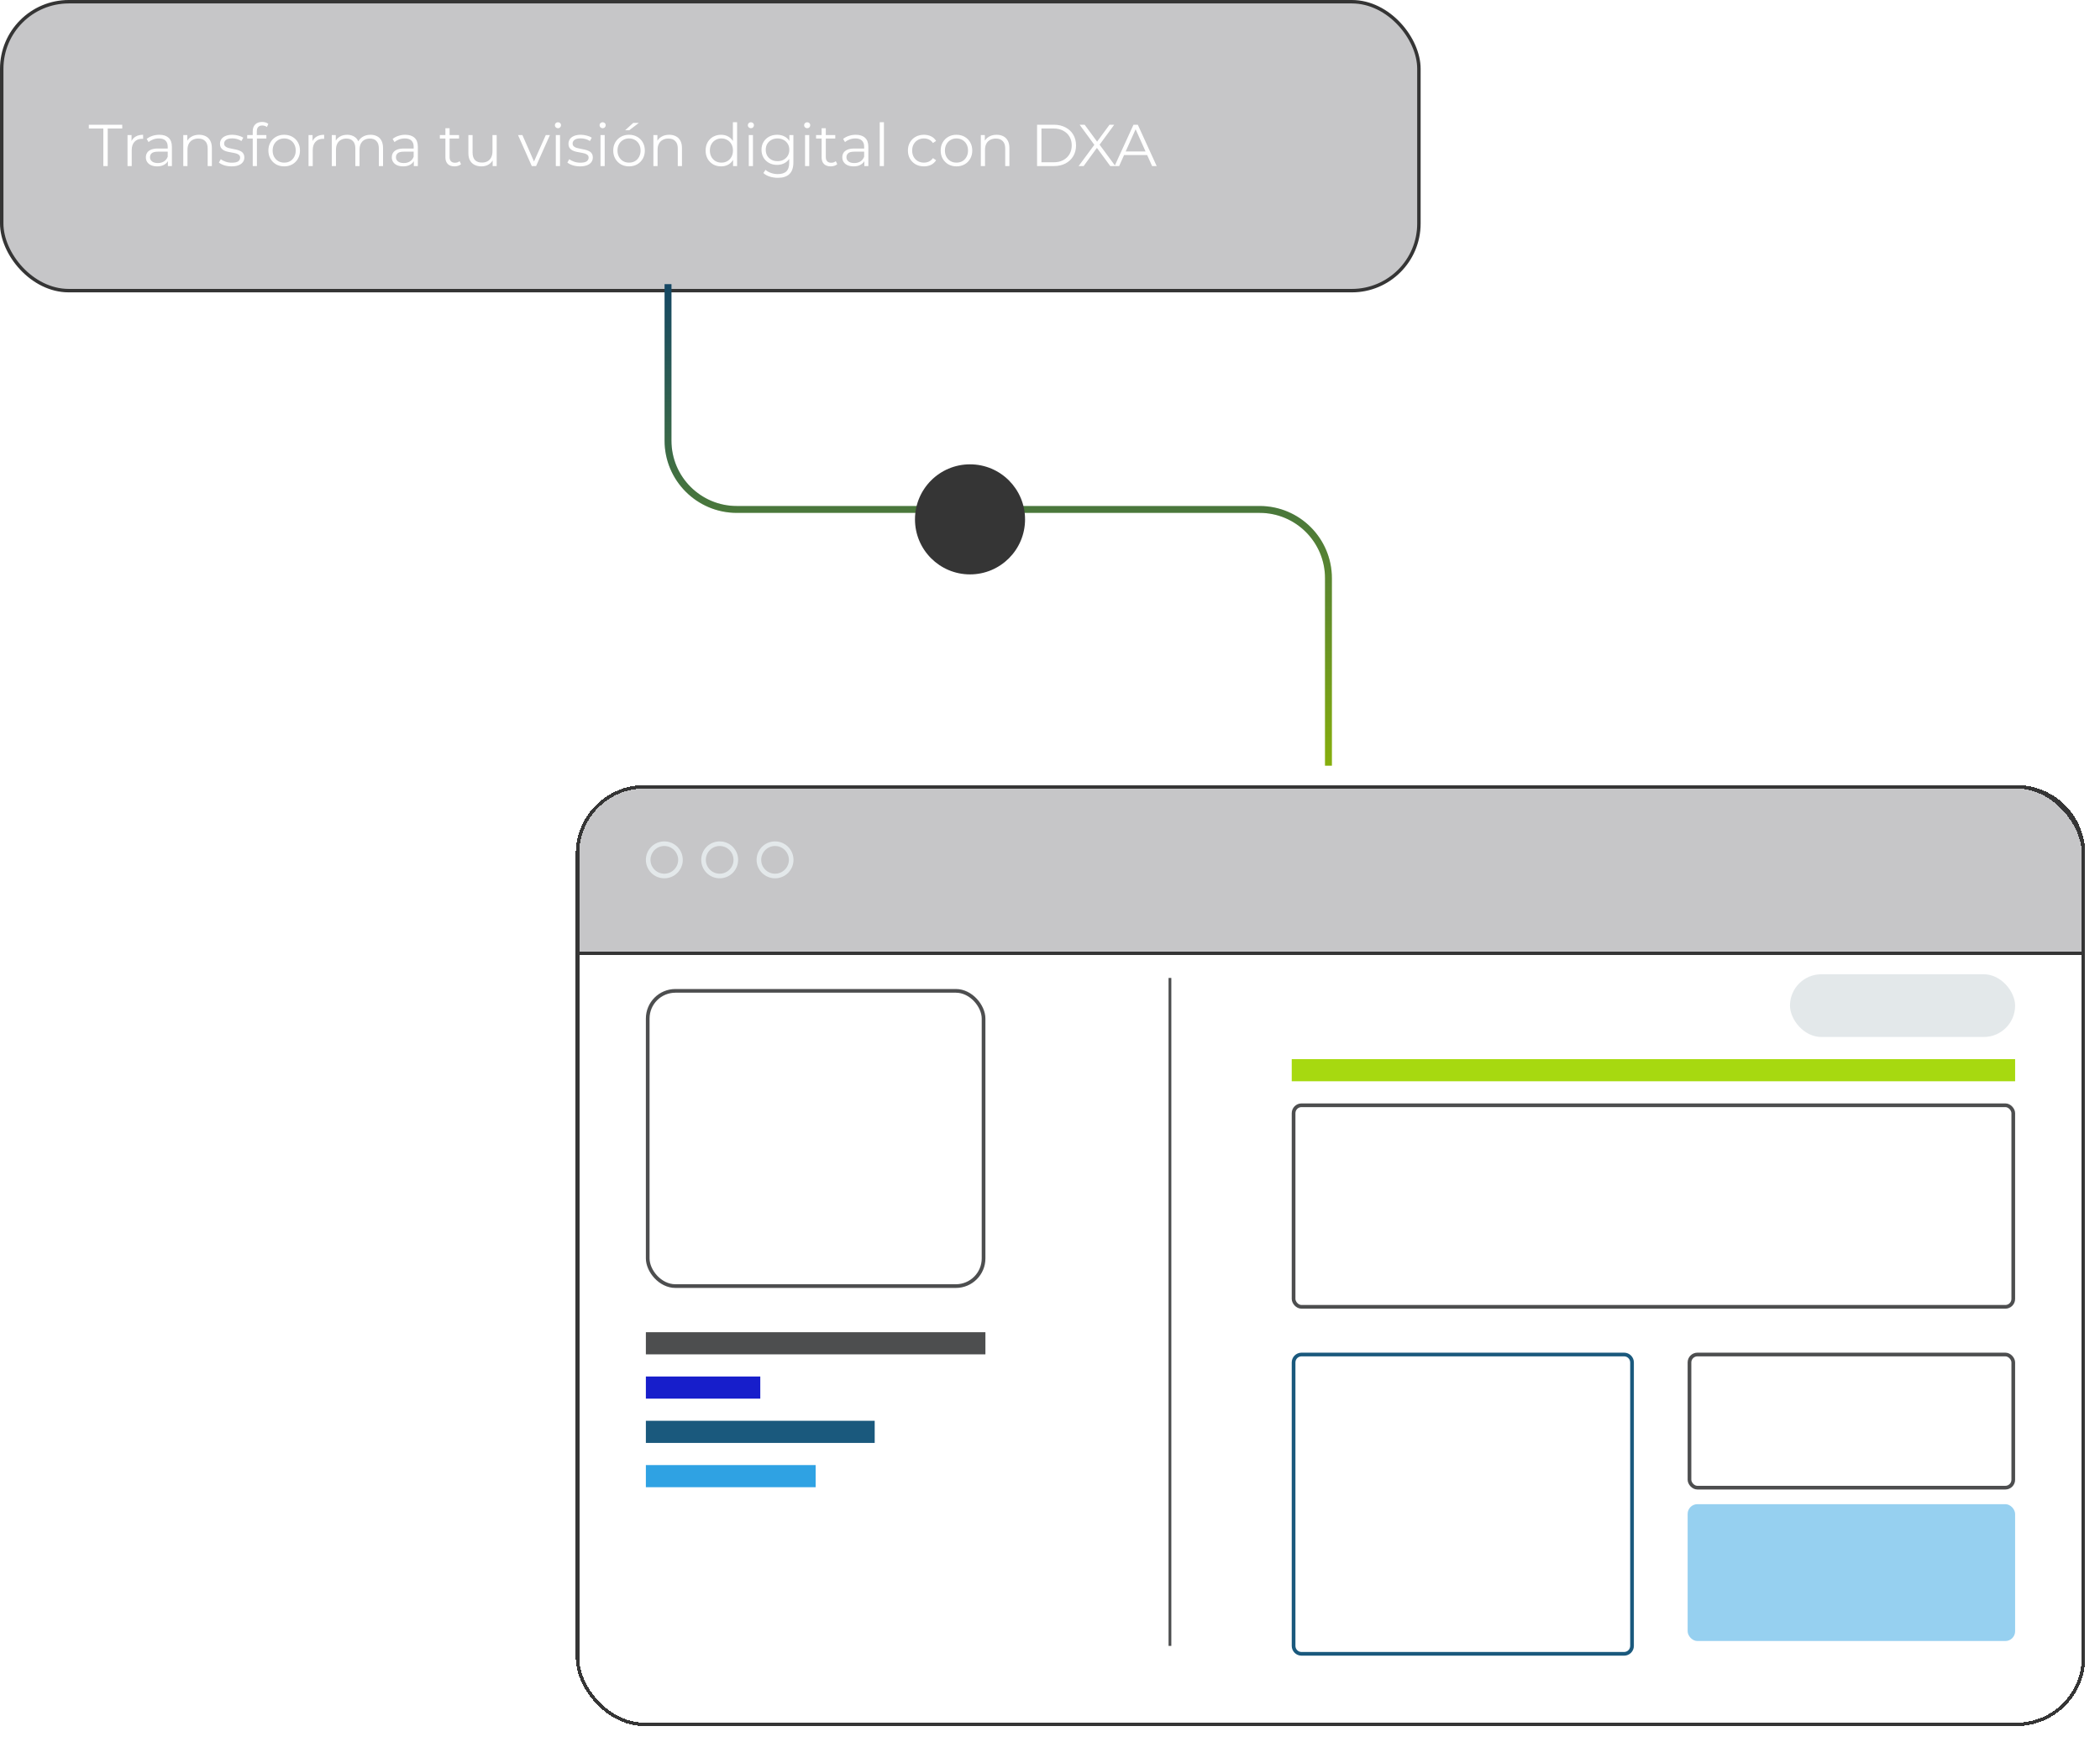 <svg width="569" height="472" viewBox="0 0 569 472" fill="none" xmlns="http://www.w3.org/2000/svg">
<rect x="0.466" y="0.466" width="383.991" height="78.29" rx="18.174" fill="#3C3C43" fill-opacity="0.29" stroke="#353535" stroke-width="0.932"/>
<g filter="url(#filter0_d_166_24)">
<rect x="156.466" y="209.466" width="408.068" height="254.068" rx="18.174" stroke="#353535" stroke-width="0.932" shape-rendering="crispEdges"/>
</g>
<g filter="url(#filter1_d_166_24)">
<path d="M156 227.64C156 217.346 164.346 209 174.64 209H546.36C556.654 209 565 217.346 565 227.64V255H156V227.64Z" fill="#3C3C43" fill-opacity="0.29" shape-rendering="crispEdges"/>
<path d="M156.466 227.64C156.466 217.603 164.603 209.466 174.64 209.466H546.36C556.397 209.466 564.534 217.603 564.534 227.64V254.534H156.466V227.64Z" stroke="#353535" stroke-width="0.932" shape-rendering="crispEdges"/>
</g>
<path d="M359.947 207.482V156.687C359.947 146.393 351.602 138.047 341.307 138.047H199.64C189.346 138.047 181 129.702 181 119.407V77" stroke="url(#paint0_linear_166_24)" stroke-width="1.864"/>
<path d="M359.947 207.482V156.687C359.947 146.393 351.602 138.047 341.307 138.047H199.64C189.346 138.047 181 129.702 181 119.407V77" stroke="black" stroke-opacity="0.2" stroke-width="1.864"/>
<circle cx="262.829" cy="140.735" r="14.912" fill="#353535"/>
<circle cx="180" cy="233" r="4.375" stroke="#E3E8EA" stroke-width="1.25"/>
<circle cx="195" cy="233" r="4.375" stroke="#E3E8EA" stroke-width="1.25"/>
<circle cx="210" cy="233" r="4.375" stroke="#E3E8EA" stroke-width="1.25"/>
<rect x="350.5" y="299.5" width="195" height="54.622" rx="2.149" stroke="#4D4E4F"/>
<path d="M350.5 369.189C350.5 368.003 351.462 367.041 352.649 367.041H440.054C441.241 367.041 442.203 368.003 442.203 369.189V445.999C442.203 447.186 441.24 448.149 440.053 448.149H352.65C351.463 448.149 350.5 447.186 350.5 445.999V369.189Z" stroke="#1A597D"/>
<rect x="457.77" y="367.041" width="87.73" height="36.081" rx="2.149" stroke="#4D4E4F"/>
<rect x="457.27" y="407.595" width="88.73" height="37.081" rx="2.649" fill="#2FA2E3" fill-opacity="0.5"/>
<rect x="350" y="287" width="196" height="6" fill="#A7D910"/>
<rect x="175" y="361" width="92" height="6" fill="#4D4E4F"/>
<rect x="175" y="373" width="31" height="6" fill="#171ECB"/>
<rect x="175" y="385" width="62" height="6" fill="#1A597D"/>
<rect x="175" y="397" width="46" height="6" fill="#2FA2E3"/>
<rect x="485" y="264" width="61" height="17" rx="8.5" fill="#E3E8EA"/>
<rect x="175.5" y="268.5" width="91" height="80" rx="7.5" stroke="#4D4E4F"/>
<path d="M317 265V446" stroke="#4D4E4F" stroke-width="0.75"/>
<path d="M28 45V34.824H24.064V33.8H33.12V34.824H29.184V45H28ZM34.553 45V36.6H35.641V38.888L35.529 38.488C35.763 37.848 36.158 37.363 36.713 37.032C37.267 36.691 37.955 36.52 38.777 36.52V37.624C38.734 37.624 38.691 37.624 38.649 37.624C38.606 37.613 38.563 37.608 38.521 37.608C37.635 37.608 36.942 37.88 36.441 38.424C35.939 38.957 35.689 39.72 35.689 40.712V45H34.553ZM45.489 45V43.144L45.441 42.84V39.736C45.441 39.021 45.238 38.472 44.833 38.088C44.438 37.704 43.846 37.512 43.057 37.512C42.513 37.512 41.995 37.603 41.505 37.784C41.014 37.965 40.598 38.205 40.257 38.504L39.745 37.656C40.171 37.293 40.683 37.016 41.281 36.824C41.878 36.621 42.507 36.52 43.169 36.52C44.257 36.52 45.094 36.792 45.681 37.336C46.278 37.869 46.577 38.685 46.577 39.784V45H45.489ZM42.593 45.08C41.963 45.08 41.414 44.979 40.945 44.776C40.486 44.563 40.134 44.275 39.889 43.912C39.643 43.539 39.521 43.112 39.521 42.632C39.521 42.195 39.622 41.8 39.825 41.448C40.038 41.085 40.379 40.797 40.849 40.584C41.329 40.36 41.969 40.248 42.769 40.248H45.665V41.096H42.801C41.99 41.096 41.425 41.24 41.105 41.528C40.795 41.816 40.641 42.173 40.641 42.6C40.641 43.08 40.827 43.464 41.201 43.752C41.574 44.04 42.097 44.184 42.769 44.184C43.409 44.184 43.958 44.04 44.417 43.752C44.886 43.453 45.227 43.027 45.441 42.472L45.697 43.256C45.483 43.811 45.11 44.253 44.577 44.584C44.054 44.915 43.393 45.08 42.593 45.08ZM53.95 36.52C54.633 36.52 55.23 36.653 55.742 36.92C56.265 37.176 56.67 37.571 56.958 38.104C57.257 38.637 57.406 39.309 57.406 40.12V45H56.27V40.232C56.27 39.347 56.046 38.68 55.598 38.232C55.161 37.773 54.542 37.544 53.742 37.544C53.145 37.544 52.622 37.667 52.174 37.912C51.737 38.147 51.395 38.493 51.15 38.952C50.916 39.4 50.798 39.944 50.798 40.584V45H49.662V36.6H50.75V38.904L50.574 38.472C50.841 37.864 51.267 37.389 51.854 37.048C52.441 36.696 53.139 36.52 53.95 36.52ZM62.731 45.08C62.037 45.08 61.381 44.984 60.763 44.792C60.144 44.589 59.659 44.339 59.307 44.04L59.819 43.144C60.16 43.4 60.597 43.624 61.131 43.816C61.664 43.997 62.224 44.088 62.811 44.088C63.611 44.088 64.187 43.965 64.539 43.72C64.891 43.464 65.067 43.128 65.067 42.712C65.067 42.403 64.965 42.163 64.763 41.992C64.571 41.811 64.315 41.677 63.995 41.592C63.675 41.496 63.317 41.416 62.923 41.352C62.528 41.288 62.133 41.213 61.739 41.128C61.355 41.043 61.003 40.92 60.683 40.76C60.363 40.589 60.101 40.36 59.899 40.072C59.707 39.784 59.611 39.4 59.611 38.92C59.611 38.461 59.739 38.051 59.995 37.688C60.251 37.325 60.624 37.043 61.115 36.84C61.616 36.627 62.224 36.52 62.939 36.52C63.483 36.52 64.027 36.595 64.571 36.744C65.115 36.883 65.563 37.069 65.915 37.304L65.419 38.216C65.045 37.96 64.645 37.779 64.219 37.672C63.792 37.555 63.365 37.496 62.939 37.496C62.181 37.496 61.621 37.629 61.259 37.896C60.907 38.152 60.731 38.483 60.731 38.888C60.731 39.208 60.827 39.459 61.019 39.64C61.221 39.821 61.483 39.965 61.803 40.072C62.133 40.168 62.491 40.248 62.875 40.312C63.269 40.376 63.659 40.456 64.043 40.552C64.437 40.637 64.795 40.76 65.115 40.92C65.445 41.069 65.707 41.288 65.899 41.576C66.101 41.853 66.203 42.221 66.203 42.68C66.203 43.171 66.064 43.597 65.787 43.96C65.52 44.312 65.125 44.589 64.603 44.792C64.091 44.984 63.467 45.08 62.731 45.08ZM68.479 45V35.544C68.479 34.797 68.698 34.195 69.135 33.736C69.573 33.277 70.202 33.048 71.023 33.048C71.343 33.048 71.653 33.091 71.951 33.176C72.25 33.261 72.501 33.395 72.703 33.576L72.319 34.424C72.159 34.285 71.972 34.184 71.759 34.12C71.546 34.045 71.317 34.008 71.071 34.008C70.591 34.008 70.223 34.141 69.967 34.408C69.711 34.675 69.583 35.069 69.583 35.592V36.872L69.615 37.4V45H68.479ZM66.975 37.544V36.6H72.175V37.544H66.975ZM76.992 45.08C76.182 45.08 75.451 44.899 74.8 44.536C74.16 44.163 73.654 43.656 73.28 43.016C72.907 42.365 72.72 41.624 72.72 40.792C72.72 39.949 72.907 39.208 73.28 38.568C73.654 37.928 74.16 37.427 74.8 37.064C75.44 36.701 76.171 36.52 76.992 36.52C77.824 36.52 78.56 36.701 79.2 37.064C79.851 37.427 80.358 37.928 80.72 38.568C81.094 39.208 81.28 39.949 81.28 40.792C81.28 41.624 81.094 42.365 80.72 43.016C80.358 43.656 79.851 44.163 79.2 44.536C78.55 44.899 77.814 45.08 76.992 45.08ZM76.992 44.072C77.6 44.072 78.139 43.939 78.608 43.672C79.078 43.395 79.446 43.011 79.712 42.52C79.99 42.019 80.128 41.443 80.128 40.792C80.128 40.131 79.99 39.555 79.712 39.064C79.446 38.573 79.078 38.195 78.608 37.928C78.139 37.651 77.606 37.512 77.008 37.512C76.411 37.512 75.878 37.651 75.408 37.928C74.939 38.195 74.566 38.573 74.288 39.064C74.011 39.555 73.872 40.131 73.872 40.792C73.872 41.443 74.011 42.019 74.288 42.52C74.566 43.011 74.939 43.395 75.408 43.672C75.878 43.939 76.406 44.072 76.992 44.072ZM83.6 45V36.6H84.688V38.888L84.576 38.488C84.81 37.848 85.205 37.363 85.76 37.032C86.314 36.691 87.002 36.52 87.824 36.52V37.624C87.781 37.624 87.738 37.624 87.696 37.624C87.653 37.613 87.61 37.608 87.568 37.608C86.682 37.608 85.989 37.88 85.488 38.424C84.986 38.957 84.736 39.72 84.736 40.712V45H83.6ZM100.393 36.52C101.075 36.52 101.667 36.653 102.169 36.92C102.681 37.176 103.075 37.571 103.353 38.104C103.641 38.637 103.785 39.309 103.785 40.12V45H102.649V40.232C102.649 39.347 102.435 38.68 102.009 38.232C101.593 37.773 101.001 37.544 100.233 37.544C99.656 37.544 99.155 37.667 98.728 37.912C98.312 38.147 97.987 38.493 97.752 38.952C97.528 39.4 97.416 39.944 97.416 40.584V45H96.281V40.232C96.281 39.347 96.067 38.68 95.641 38.232C95.214 37.773 94.617 37.544 93.849 37.544C93.283 37.544 92.787 37.667 92.361 37.912C91.934 38.147 91.603 38.493 91.368 38.952C91.144 39.4 91.032 39.944 91.032 40.584V45H89.897V36.6H90.984V38.872L90.808 38.472C91.064 37.864 91.475 37.389 92.04 37.048C92.617 36.696 93.294 36.52 94.073 36.52C94.894 36.52 95.593 36.728 96.168 37.144C96.745 37.549 97.118 38.163 97.288 38.984L96.841 38.808C97.086 38.125 97.518 37.576 98.136 37.16C98.766 36.733 99.518 36.52 100.393 36.52ZM112.129 45V43.144L112.081 42.84V39.736C112.081 39.021 111.879 38.472 111.473 38.088C111.079 37.704 110.487 37.512 109.697 37.512C109.153 37.512 108.636 37.603 108.145 37.784C107.655 37.965 107.239 38.205 106.897 38.504L106.385 37.656C106.812 37.293 107.324 37.016 107.921 36.824C108.519 36.621 109.148 36.52 109.809 36.52C110.897 36.52 111.735 36.792 112.321 37.336C112.919 37.869 113.217 38.685 113.217 39.784V45H112.129ZM109.233 45.08C108.604 45.08 108.055 44.979 107.585 44.776C107.127 44.563 106.775 44.275 106.529 43.912C106.284 43.539 106.161 43.112 106.161 42.632C106.161 42.195 106.263 41.8 106.465 41.448C106.679 41.085 107.02 40.797 107.489 40.584C107.969 40.36 108.609 40.248 109.409 40.248H112.305V41.096H109.441C108.631 41.096 108.065 41.24 107.745 41.528C107.436 41.816 107.281 42.173 107.281 42.6C107.281 43.08 107.468 43.464 107.841 43.752C108.215 44.04 108.737 44.184 109.409 44.184C110.049 44.184 110.599 44.04 111.057 43.752C111.527 43.453 111.868 43.027 112.081 42.472L112.337 43.256C112.124 43.811 111.751 44.253 111.217 44.584C110.695 44.915 110.033 45.08 109.233 45.08ZM123.146 45.08C122.357 45.08 121.749 44.867 121.322 44.44C120.896 44.013 120.682 43.411 120.682 42.632V34.744H121.818V42.568C121.818 43.059 121.941 43.437 122.186 43.704C122.442 43.971 122.805 44.104 123.274 44.104C123.776 44.104 124.192 43.96 124.522 43.672L124.922 44.488C124.698 44.691 124.426 44.84 124.106 44.936C123.797 45.032 123.477 45.08 123.146 45.08ZM119.178 37.544V36.6H124.378V37.544H119.178ZM130.462 45.08C129.748 45.08 129.124 44.947 128.59 44.68C128.057 44.413 127.641 44.013 127.342 43.48C127.054 42.947 126.91 42.28 126.91 41.48V36.6H128.046V41.352C128.046 42.248 128.265 42.925 128.702 43.384C129.15 43.832 129.774 44.056 130.574 44.056C131.161 44.056 131.668 43.939 132.094 43.704C132.532 43.459 132.862 43.107 133.086 42.648C133.321 42.189 133.438 41.64 133.438 41V36.6H134.574V45H133.486V42.696L133.662 43.112C133.396 43.731 132.98 44.216 132.414 44.568C131.86 44.909 131.209 45.08 130.462 45.08ZM144.088 45L140.36 36.6H141.544L144.968 44.392H144.408L147.88 36.6H149L145.256 45H144.088ZM150.6 45V36.6H151.736V45H150.6ZM151.176 34.744C150.941 34.744 150.744 34.664 150.584 34.504C150.424 34.344 150.344 34.152 150.344 33.928C150.344 33.704 150.424 33.517 150.584 33.368C150.744 33.208 150.941 33.128 151.176 33.128C151.41 33.128 151.608 33.203 151.768 33.352C151.928 33.501 152.008 33.688 152.008 33.912C152.008 34.147 151.928 34.344 151.768 34.504C151.618 34.664 151.421 34.744 151.176 34.744ZM157.153 45.08C156.459 45.08 155.803 44.984 155.185 44.792C154.566 44.589 154.081 44.339 153.729 44.04L154.241 43.144C154.582 43.4 155.019 43.624 155.553 43.816C156.086 43.997 156.646 44.088 157.233 44.088C158.033 44.088 158.609 43.965 158.961 43.72C159.313 43.464 159.489 43.128 159.489 42.712C159.489 42.403 159.387 42.163 159.185 41.992C158.993 41.811 158.737 41.677 158.417 41.592C158.097 41.496 157.739 41.416 157.345 41.352C156.95 41.288 156.555 41.213 156.161 41.128C155.777 41.043 155.425 40.92 155.105 40.76C154.785 40.589 154.523 40.36 154.321 40.072C154.129 39.784 154.033 39.4 154.033 38.92C154.033 38.461 154.161 38.051 154.417 37.688C154.673 37.325 155.046 37.043 155.537 36.84C156.038 36.627 156.646 36.52 157.361 36.52C157.905 36.52 158.449 36.595 158.993 36.744C159.537 36.883 159.985 37.069 160.337 37.304L159.841 38.216C159.467 37.96 159.067 37.779 158.641 37.672C158.214 37.555 157.787 37.496 157.361 37.496C156.603 37.496 156.043 37.629 155.681 37.896C155.329 38.152 155.153 38.483 155.153 38.888C155.153 39.208 155.249 39.459 155.441 39.64C155.643 39.821 155.905 39.965 156.225 40.072C156.555 40.168 156.913 40.248 157.297 40.312C157.691 40.376 158.081 40.456 158.465 40.552C158.859 40.637 159.217 40.76 159.537 40.92C159.867 41.069 160.129 41.288 160.321 41.576C160.523 41.853 160.625 42.221 160.625 42.68C160.625 43.171 160.486 43.597 160.209 43.96C159.942 44.312 159.547 44.589 159.025 44.792C158.513 44.984 157.889 45.08 157.153 45.08ZM162.709 45V36.6H163.845V45H162.709ZM163.285 34.744C163.05 34.744 162.853 34.664 162.693 34.504C162.533 34.344 162.453 34.152 162.453 33.928C162.453 33.704 162.533 33.517 162.693 33.368C162.853 33.208 163.05 33.128 163.285 33.128C163.52 33.128 163.717 33.203 163.877 33.352C164.037 33.501 164.117 33.688 164.117 33.912C164.117 34.147 164.037 34.344 163.877 34.504C163.728 34.664 163.53 34.744 163.285 34.744ZM170.43 45.08C169.619 45.08 168.889 44.899 168.238 44.536C167.598 44.163 167.091 43.656 166.718 43.016C166.345 42.365 166.158 41.624 166.158 40.792C166.158 39.949 166.345 39.208 166.718 38.568C167.091 37.928 167.598 37.427 168.238 37.064C168.878 36.701 169.609 36.52 170.43 36.52C171.262 36.52 171.998 36.701 172.638 37.064C173.289 37.427 173.795 37.928 174.158 38.568C174.531 39.208 174.718 39.949 174.718 40.792C174.718 41.624 174.531 42.365 174.158 43.016C173.795 43.656 173.289 44.163 172.638 44.536C171.987 44.899 171.251 45.08 170.43 45.08ZM170.43 44.072C171.038 44.072 171.577 43.939 172.046 43.672C172.515 43.395 172.883 43.011 173.15 42.52C173.427 42.019 173.566 41.443 173.566 40.792C173.566 40.131 173.427 39.555 173.15 39.064C172.883 38.573 172.515 38.195 172.046 37.928C171.577 37.651 171.043 37.512 170.446 37.512C169.849 37.512 169.315 37.651 168.846 37.928C168.377 38.195 168.003 38.573 167.726 39.064C167.449 39.555 167.31 40.131 167.31 40.792C167.31 41.443 167.449 42.019 167.726 42.52C168.003 43.011 168.377 43.395 168.846 43.672C169.315 43.939 169.843 44.072 170.43 44.072ZM169.39 35.288L171.582 33.304H173.102L170.51 35.288H169.39ZM181.325 36.52C182.008 36.52 182.605 36.653 183.117 36.92C183.64 37.176 184.045 37.571 184.333 38.104C184.632 38.637 184.781 39.309 184.781 40.12V45H183.645V40.232C183.645 39.347 183.421 38.68 182.973 38.232C182.536 37.773 181.917 37.544 181.117 37.544C180.52 37.544 179.997 37.667 179.549 37.912C179.112 38.147 178.77 38.493 178.525 38.952C178.29 39.4 178.173 39.944 178.173 40.584V45H177.037V36.6H178.125V38.904L177.949 38.472C178.216 37.864 178.642 37.389 179.229 37.048C179.816 36.696 180.514 36.52 181.325 36.52ZM195.381 45.08C194.581 45.08 193.861 44.899 193.221 44.536C192.592 44.173 192.096 43.672 191.733 43.032C191.37 42.381 191.189 41.635 191.189 40.792C191.189 39.939 191.37 39.192 191.733 38.552C192.096 37.912 192.592 37.416 193.221 37.064C193.861 36.701 194.581 36.52 195.381 36.52C196.117 36.52 196.773 36.685 197.349 37.016C197.936 37.347 198.4 37.832 198.741 38.472C199.093 39.101 199.269 39.875 199.269 40.792C199.269 41.699 199.098 42.472 198.757 43.112C198.416 43.752 197.952 44.243 197.365 44.584C196.789 44.915 196.128 45.08 195.381 45.08ZM195.461 44.072C196.058 44.072 196.592 43.939 197.061 43.672C197.541 43.395 197.914 43.011 198.181 42.52C198.458 42.019 198.597 41.443 198.597 40.792C198.597 40.131 198.458 39.555 198.181 39.064C197.914 38.573 197.541 38.195 197.061 37.928C196.592 37.651 196.058 37.512 195.461 37.512C194.874 37.512 194.346 37.651 193.877 37.928C193.408 38.195 193.034 38.573 192.757 39.064C192.48 39.555 192.341 40.131 192.341 40.792C192.341 41.443 192.48 42.019 192.757 42.52C193.034 43.011 193.408 43.395 193.877 43.672C194.346 43.939 194.874 44.072 195.461 44.072ZM198.629 45V42.472L198.741 40.776L198.581 39.08V33.128H199.717V45H198.629ZM202.881 45V36.6H204.017V45H202.881ZM203.457 34.744C203.222 34.744 203.025 34.664 202.865 34.504C202.705 34.344 202.625 34.152 202.625 33.928C202.625 33.704 202.705 33.517 202.865 33.368C203.025 33.208 203.222 33.128 203.457 33.128C203.692 33.128 203.889 33.203 204.049 33.352C204.209 33.501 204.289 33.688 204.289 33.912C204.289 34.147 204.209 34.344 204.049 34.504C203.9 34.664 203.702 34.744 203.457 34.744ZM210.762 48.184C209.994 48.184 209.258 48.072 208.554 47.848C207.85 47.624 207.279 47.304 206.842 46.888L207.418 46.024C207.812 46.376 208.298 46.653 208.874 46.856C209.46 47.069 210.079 47.176 210.73 47.176C211.796 47.176 212.58 46.925 213.082 46.424C213.583 45.933 213.834 45.165 213.834 44.12V42.024L213.994 40.584L213.882 39.144V36.6H214.97V43.976C214.97 45.427 214.612 46.488 213.898 47.16C213.194 47.843 212.148 48.184 210.762 48.184ZM210.554 44.68C209.754 44.68 209.034 44.509 208.394 44.168C207.754 43.816 207.247 43.331 206.874 42.712C206.511 42.093 206.33 41.384 206.33 40.584C206.33 39.784 206.511 39.08 206.874 38.472C207.247 37.853 207.754 37.373 208.394 37.032C209.034 36.691 209.754 36.52 210.554 36.52C211.3 36.52 211.972 36.675 212.57 36.984C213.167 37.293 213.642 37.752 213.994 38.36C214.346 38.968 214.522 39.709 214.522 40.584C214.522 41.459 214.346 42.2 213.994 42.808C213.642 43.416 213.167 43.88 212.57 44.2C211.972 44.52 211.3 44.68 210.554 44.68ZM210.666 43.672C211.284 43.672 211.834 43.544 212.314 43.288C212.794 43.021 213.172 42.659 213.45 42.2C213.727 41.731 213.866 41.192 213.866 40.584C213.866 39.976 213.727 39.443 213.45 38.984C213.172 38.525 212.794 38.168 212.314 37.912C211.834 37.645 211.284 37.512 210.666 37.512C210.058 37.512 209.508 37.645 209.018 37.912C208.538 38.168 208.159 38.525 207.882 38.984C207.615 39.443 207.482 39.976 207.482 40.584C207.482 41.192 207.615 41.731 207.882 42.2C208.159 42.659 208.538 43.021 209.018 43.288C209.508 43.544 210.058 43.672 210.666 43.672ZM218.131 45V36.6H219.267V45H218.131ZM218.707 34.744C218.472 34.744 218.275 34.664 218.115 34.504C217.955 34.344 217.875 34.152 217.875 33.928C217.875 33.704 217.955 33.517 218.115 33.368C218.275 33.208 218.472 33.128 218.707 33.128C218.942 33.128 219.139 33.203 219.299 33.352C219.459 33.501 219.539 33.688 219.539 33.912C219.539 34.147 219.459 34.344 219.299 34.504C219.15 34.664 218.952 34.744 218.707 34.744ZM225.084 45.08C224.294 45.08 223.686 44.867 223.26 44.44C222.833 44.013 222.62 43.411 222.62 42.632V34.744H223.756V42.568C223.756 43.059 223.878 43.437 224.124 43.704C224.38 43.971 224.742 44.104 225.212 44.104C225.713 44.104 226.129 43.96 226.46 43.672L226.86 44.488C226.636 44.691 226.364 44.84 226.044 44.936C225.734 45.032 225.414 45.08 225.084 45.08ZM221.116 37.544V36.6H226.316V37.544H221.116ZM234.192 45V43.144L234.144 42.84V39.736C234.144 39.021 233.941 38.472 233.536 38.088C233.141 37.704 232.549 37.512 231.76 37.512C231.216 37.512 230.698 37.603 230.208 37.784C229.717 37.965 229.301 38.205 228.96 38.504L228.448 37.656C228.874 37.293 229.386 37.016 229.984 36.824C230.581 36.621 231.21 36.52 231.872 36.52C232.96 36.52 233.797 36.792 234.384 37.336C234.981 37.869 235.28 38.685 235.28 39.784V45H234.192ZM231.296 45.08C230.666 45.08 230.117 44.979 229.648 44.776C229.189 44.563 228.837 44.275 228.592 43.912C228.346 43.539 228.224 43.112 228.224 42.632C228.224 42.195 228.325 41.8 228.528 41.448C228.741 41.085 229.082 40.797 229.552 40.584C230.032 40.36 230.672 40.248 231.472 40.248H234.368V41.096H231.504C230.693 41.096 230.128 41.24 229.808 41.528C229.498 41.816 229.344 42.173 229.344 42.6C229.344 43.08 229.53 43.464 229.904 43.752C230.277 44.04 230.8 44.184 231.472 44.184C232.112 44.184 232.661 44.04 233.12 43.752C233.589 43.453 233.93 43.027 234.144 42.472L234.4 43.256C234.186 43.811 233.813 44.253 233.28 44.584C232.757 44.915 232.096 45.08 231.296 45.08ZM238.365 45V33.128H239.501V45H238.365ZM250.338 45.08C249.506 45.08 248.759 44.899 248.098 44.536C247.447 44.163 246.935 43.656 246.562 43.016C246.188 42.365 246.002 41.624 246.002 40.792C246.002 39.949 246.188 39.208 246.562 38.568C246.935 37.928 247.447 37.427 248.098 37.064C248.759 36.701 249.506 36.52 250.338 36.52C251.052 36.52 251.698 36.659 252.274 36.936C252.85 37.213 253.303 37.629 253.634 38.184L252.786 38.76C252.498 38.333 252.14 38.019 251.714 37.816C251.287 37.613 250.823 37.512 250.322 37.512C249.724 37.512 249.186 37.651 248.706 37.928C248.226 38.195 247.847 38.573 247.57 39.064C247.292 39.555 247.154 40.131 247.154 40.792C247.154 41.453 247.292 42.029 247.57 42.52C247.847 43.011 248.226 43.395 248.706 43.672C249.186 43.939 249.724 44.072 250.322 44.072C250.823 44.072 251.287 43.971 251.714 43.768C252.14 43.565 252.498 43.256 252.786 42.84L253.634 43.416C253.303 43.96 252.85 44.376 252.274 44.664C251.698 44.941 251.052 45.08 250.338 45.08ZM259.149 45.08C258.338 45.08 257.607 44.899 256.957 44.536C256.317 44.163 255.81 43.656 255.437 43.016C255.063 42.365 254.877 41.624 254.877 40.792C254.877 39.949 255.063 39.208 255.437 38.568C255.81 37.928 256.317 37.427 256.957 37.064C257.597 36.701 258.327 36.52 259.149 36.52C259.981 36.52 260.717 36.701 261.357 37.064C262.007 37.427 262.514 37.928 262.877 38.568C263.25 39.208 263.437 39.949 263.437 40.792C263.437 41.624 263.25 42.365 262.877 43.016C262.514 43.656 262.007 44.163 261.357 44.536C260.706 44.899 259.97 45.08 259.149 45.08ZM259.149 44.072C259.757 44.072 260.295 43.939 260.765 43.672C261.234 43.395 261.602 43.011 261.869 42.52C262.146 42.019 262.285 41.443 262.285 40.792C262.285 40.131 262.146 39.555 261.869 39.064C261.602 38.573 261.234 38.195 260.765 37.928C260.295 37.651 259.762 37.512 259.165 37.512C258.567 37.512 258.034 37.651 257.565 37.928C257.095 38.195 256.722 38.573 256.445 39.064C256.167 39.555 256.029 40.131 256.029 40.792C256.029 41.443 256.167 42.019 256.445 42.52C256.722 43.011 257.095 43.395 257.565 43.672C258.034 43.939 258.562 44.072 259.149 44.072ZM270.044 36.52C270.727 36.52 271.324 36.653 271.836 36.92C272.359 37.176 272.764 37.571 273.052 38.104C273.351 38.637 273.5 39.309 273.5 40.12V45H272.364V40.232C272.364 39.347 272.14 38.68 271.692 38.232C271.255 37.773 270.636 37.544 269.836 37.544C269.239 37.544 268.716 37.667 268.268 37.912C267.831 38.147 267.489 38.493 267.244 38.952C267.009 39.4 266.892 39.944 266.892 40.584V45H265.756V36.6H266.844V38.904L266.668 38.472C266.935 37.864 267.361 37.389 267.948 37.048C268.535 36.696 269.233 36.52 270.044 36.52ZM280.996 45V33.8H285.556C286.751 33.8 287.796 34.04 288.692 34.52C289.599 34.989 290.303 35.645 290.804 36.488C291.305 37.331 291.556 38.301 291.556 39.4C291.556 40.499 291.305 41.469 290.804 42.312C290.303 43.155 289.599 43.816 288.692 44.296C287.796 44.765 286.751 45 285.556 45H280.996ZM282.18 43.976H285.492C286.484 43.976 287.343 43.784 288.068 43.4C288.804 43.005 289.375 42.467 289.78 41.784C290.185 41.091 290.388 40.296 290.388 39.4C290.388 38.493 290.185 37.699 289.78 37.016C289.375 36.333 288.804 35.8 288.068 35.416C287.343 35.021 286.484 34.824 285.492 34.824H282.18V43.976ZM292.256 45L296.848 38.792V39.704L292.528 33.8H293.888L297.52 38.728L296.992 38.744L300.624 33.8H301.904L297.632 39.624V38.792L302.208 45H300.832L296.96 39.736H297.456L293.616 45H292.256ZM302.001 45L307.121 33.8H308.289L313.409 45H312.161L307.457 34.488H307.937L303.233 45H302.001ZM304.017 42.008L304.369 41.048H310.881L311.233 42.008H304.017Z" fill="white"/>
<defs>
<filter id="filter0_d_166_24" x="152.272" y="209" width="416.456" height="262.456" filterUnits="userSpaceOnUse" color-interpolation-filters="sRGB">
<feFlood flood-opacity="0" result="BackgroundImageFix"/>
<feColorMatrix in="SourceAlpha" type="matrix" values="0 0 0 0 0 0 0 0 0 0 0 0 0 0 0 0 0 0 127 0" result="hardAlpha"/>
<feOffset dy="3.728"/>
<feGaussianBlur stdDeviation="1.864"/>
<feComposite in2="hardAlpha" operator="out"/>
<feColorMatrix type="matrix" values="0 0 0 0 0 0 0 0 0 0 0 0 0 0 0 0 0 0 0.25 0"/>
<feBlend mode="normal" in2="BackgroundImageFix" result="effect1_dropShadow_166_24"/>
<feBlend mode="normal" in="SourceGraphic" in2="effect1_dropShadow_166_24" result="shape"/>
</filter>
<filter id="filter1_d_166_24" x="152.272" y="209" width="416.456" height="53.456" filterUnits="userSpaceOnUse" color-interpolation-filters="sRGB">
<feFlood flood-opacity="0" result="BackgroundImageFix"/>
<feColorMatrix in="SourceAlpha" type="matrix" values="0 0 0 0 0 0 0 0 0 0 0 0 0 0 0 0 0 0 127 0" result="hardAlpha"/>
<feOffset dy="3.728"/>
<feGaussianBlur stdDeviation="1.864"/>
<feComposite in2="hardAlpha" operator="out"/>
<feColorMatrix type="matrix" values="0 0 0 0 0 0 0 0 0 0 0 0 0 0 0 0 0 0 0.25 0"/>
<feBlend mode="normal" in2="BackgroundImageFix" result="effect1_dropShadow_166_24"/>
<feBlend mode="normal" in="SourceGraphic" in2="effect1_dropShadow_166_24" result="shape"/>
</filter>
<linearGradient id="paint0_linear_166_24" x1="270.474" y1="77" x2="270.474" y2="207.482" gradientUnits="userSpaceOnUse">
<stop stop-color="#1A597D"/>
<stop offset="1" stop-color="#A7D910"/>
</linearGradient>
</defs>
</svg>
